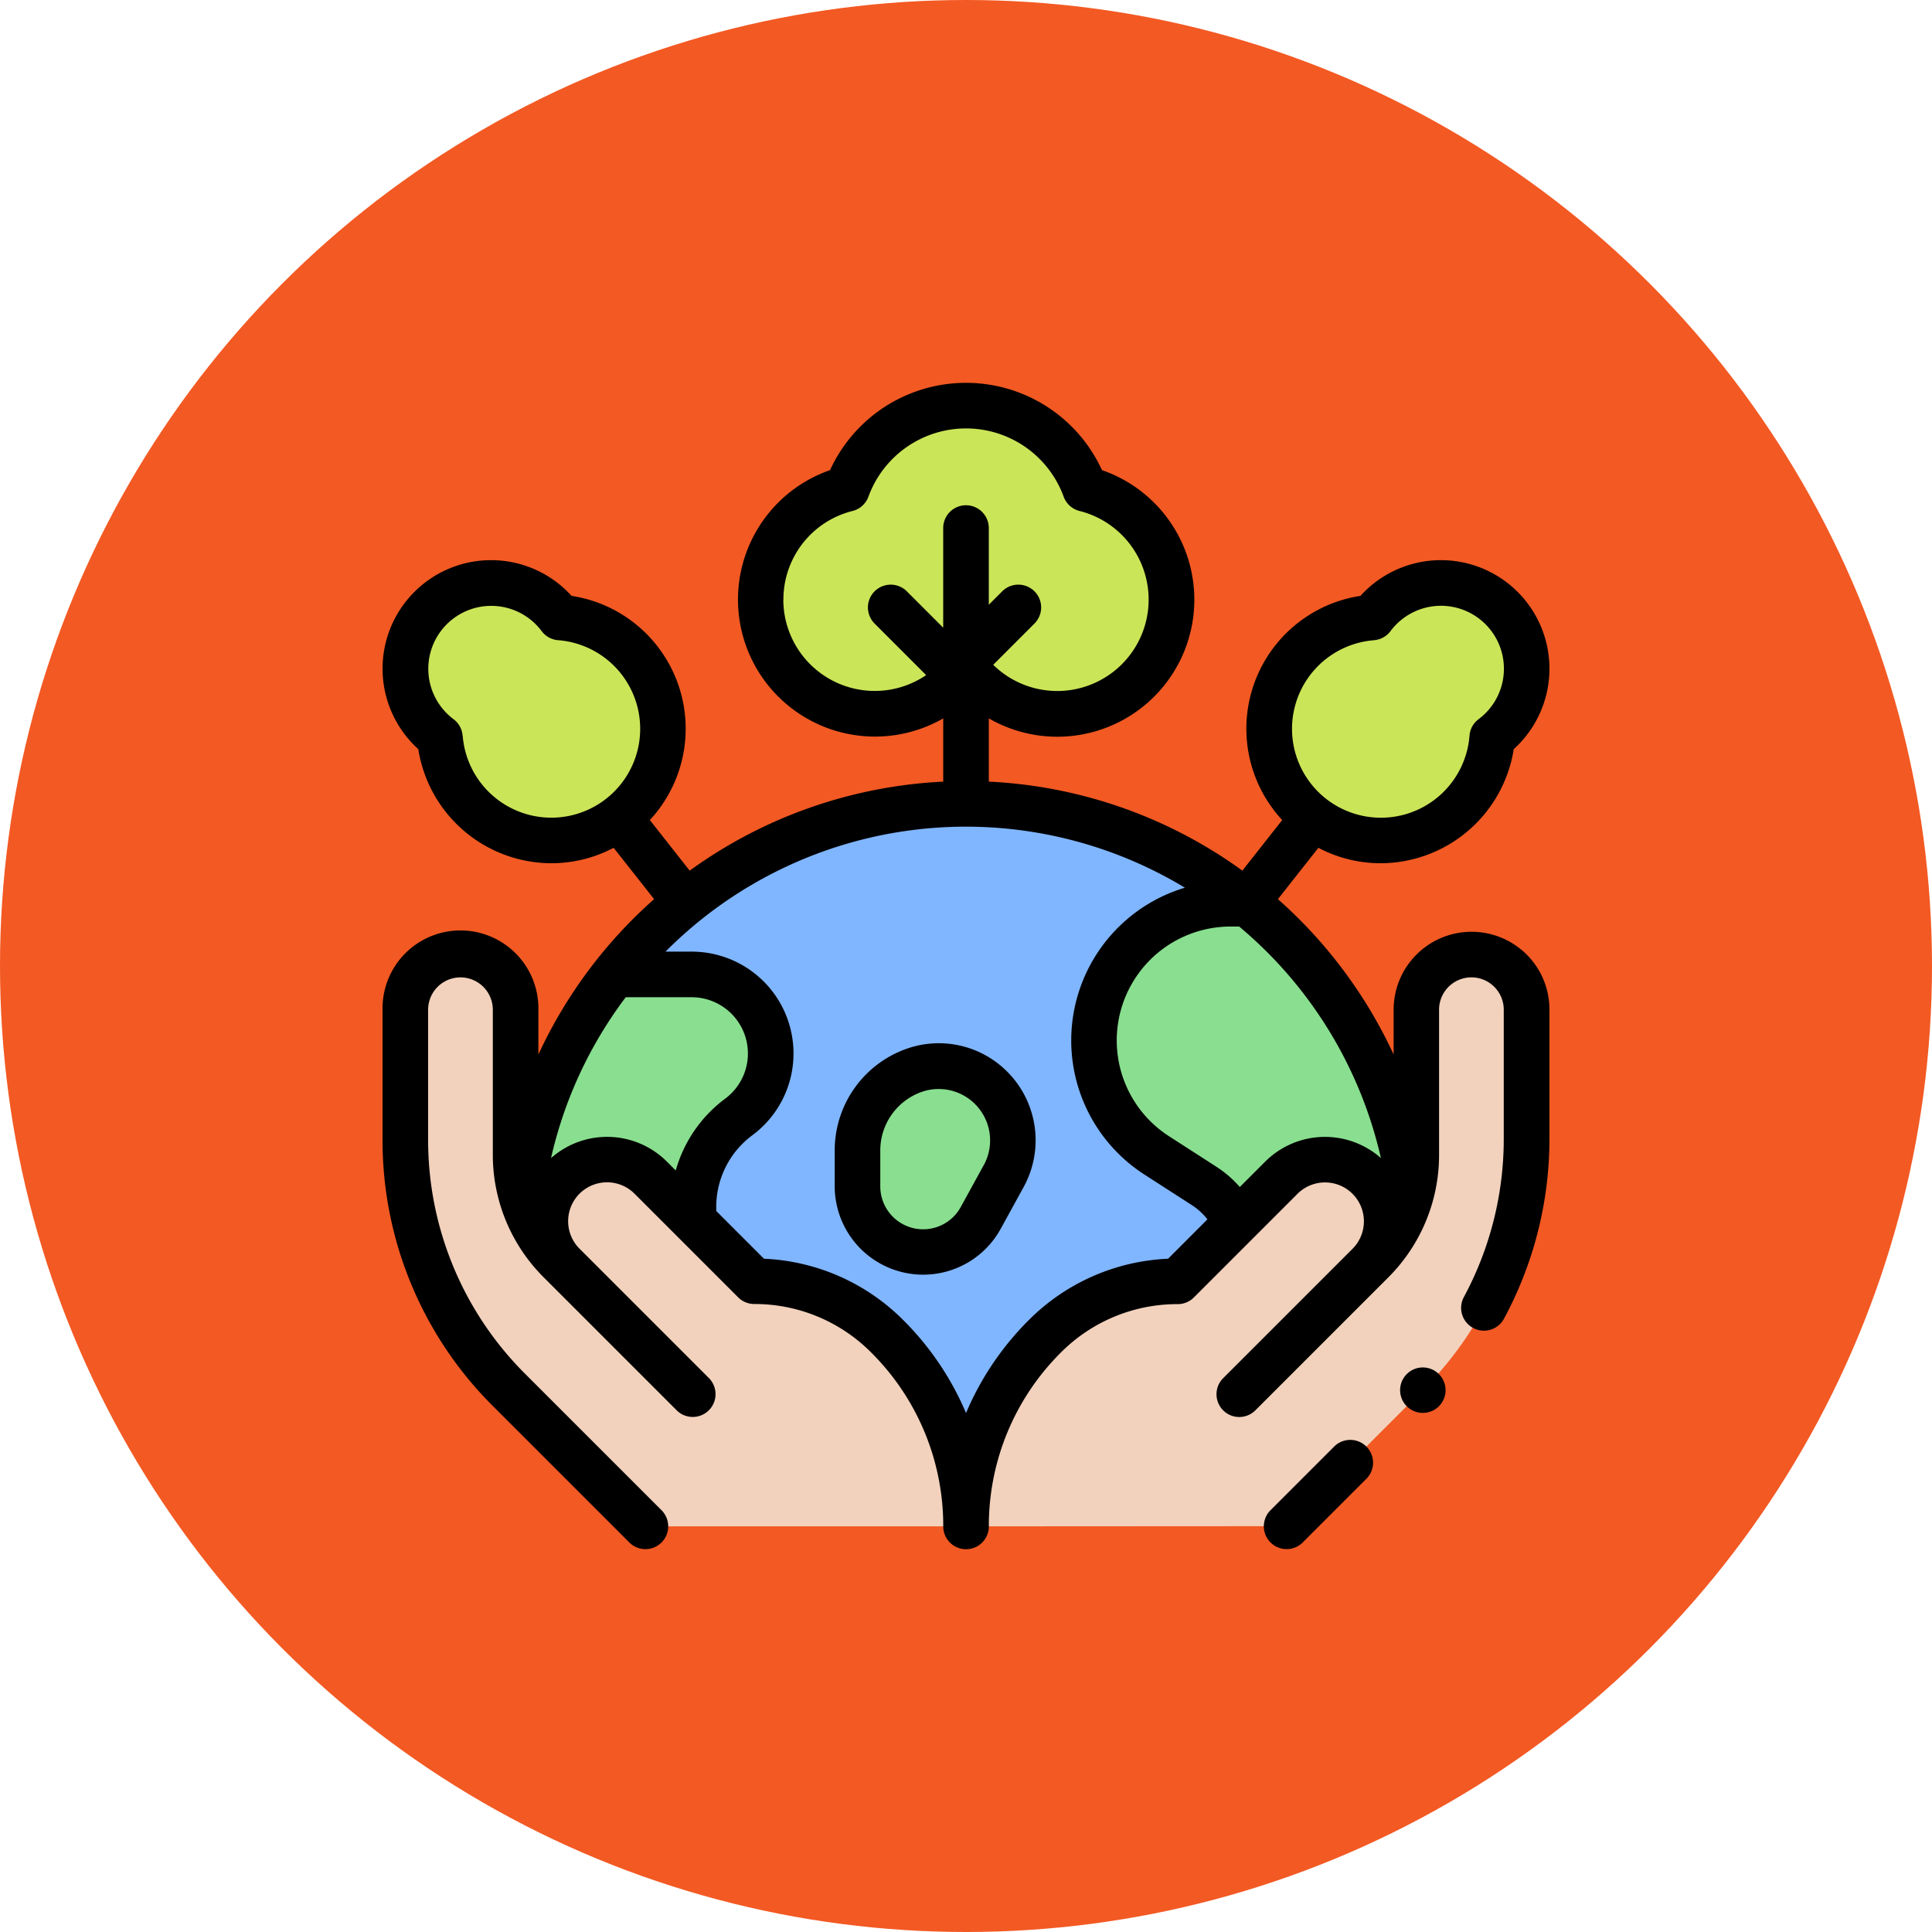 <svg xmlns="http://www.w3.org/2000/svg" xmlns:xlink="http://www.w3.org/1999/xlink" width="85" height="85" viewBox="0 0 85 85">
  <defs>
    <clipPath id="clip-path">
      <rect id="Rectángulo_401458" data-name="Rectángulo 401458" width="61" height="61" transform="translate(301.064 6167.334)" fill="#fff" stroke="#707070" stroke-width="1"/>
    </clipPath>
  </defs>
  <g id="Grupo_1099821" data-name="Grupo 1099821" transform="translate(-284.73 -6151)">
    <circle id="Elipse_11499" data-name="Elipse 11499" cx="42.5" cy="42.5" r="42.5" transform="translate(284.73 6151)" fill="#f35923"/>
    <g id="XMLID_1215_" transform="translate(301.56 6167.716)">
      <path id="XMLID_3115_" d="M16.828,89.467a3.772,3.772,0,1,0-5.278,5.278,4.913,4.913,0,1,0,5.278-5.278Z" transform="translate(-9.027 -79.016)" fill="#cbe558"/>
      <path id="XMLID_3114_" d="M180.158,13.79a5.576,5.576,0,0,0-10.474,0,5.024,5.024,0,1,0,5.237,7.9,5.024,5.024,0,1,0,5.237-7.9Z" transform="translate(-149.251 -8.998)" fill="#cbe558"/>
      <path id="XMLID_3113_" d="M59.351,204.571a19.719,19.719,0,1,1,39.438,0c0,10.891-7.306,11.649-18.2,11.649s-21.242-.758-21.242-11.649Z" transform="translate(-53.399 -166.201)" fill="#80b6ff"/>
      <g id="Grupo_1102092" data-name="Grupo 1102092" transform="translate(5.952 23.045)">
        <path id="XMLID_3112_" d="M67.076,269.911a4.912,4.912,0,0,1,1.989-3.948,3.478,3.478,0,0,0-2.07-6.272H63.589a19.635,19.635,0,0,0-4.238,12.214c0,3.421,1.022,5.842,2.761,7.553l4.965-8.975v-.573Z" transform="translate(-59.351 -256.581)" fill="#89df8f"/>
        <path id="XMLID_3111_" d="M318.989,228.72a7.884,7.884,0,0,0-.818-.044,6.014,6.014,0,0,0-3.258,11.069L317,241.089a3.867,3.867,0,0,1,.207,6.358,3.9,3.9,0,0,0-1.58,3.136,2.877,2.877,0,0,0,2.877,2.877,6.519,6.519,0,0,0,5.827-3.6,21.043,21.043,0,0,0,1.914-5.816c0-.014,0-.027,0-.041a19.679,19.679,0,0,0-7.256-15.28Z" transform="translate(-286.806 -228.676)" fill="#89df8f"/>
        <path id="XMLID_3110_" d="M214.217,300.82a3.265,3.265,0,0,0-3.351-.711,3.727,3.727,0,0,0-2.474,3.51v1.592a2.889,2.889,0,0,0,5.421,1.39l1.013-1.846A3.265,3.265,0,0,0,214.217,300.82Z" transform="translate(-193.448 -292.774)" fill="#89df8f"/>
      </g>
      <path id="XMLID_3106_" d="M34.668,276.122v0a11.822,11.822,0,0,0-3.463-8.359,8.276,8.276,0,0,0-5.852-2.424l-4.559-4.559a2.714,2.714,0,0,0-3.838,3.838l5.285,5.285.4.4L16.8,264.467a6.659,6.659,0,0,1-1.95-4.709v-6.366a2.426,2.426,0,0,0-4.852,0v5.7a15.609,15.609,0,0,0,4.572,11.038l5.991,5.991Z" transform="translate(-8.997 -225.685)" fill="#f2d2bd"/>
      <path id="XMLID_3103_" d="M256,276.122v0a11.822,11.822,0,0,1,3.463-8.359,8.276,8.276,0,0,1,5.852-2.424l4.559-4.559a2.714,2.714,0,0,1,3.838,3.838l-5.285,5.285-.4.4,5.843-5.843a6.659,6.659,0,0,0,1.95-4.709v-6.366a2.426,2.426,0,0,1,4.852,0v5.7a15.609,15.609,0,0,1-4.572,11.038l-5.991,5.991Z" transform="translate(-230.327 -225.685)" fill="#f2d2bd"/>
      <path id="XMLID_1630_" d="M393.53,89.467a3.772,3.772,0,1,1,5.278,5.278,4.913,4.913,0,1,1-5.278-5.278Z" transform="translate(-349.991 -79.016)" fill="#cbe558"/>
      <g id="XMLID_638_" transform="translate(0 0.127)">
        <path id="XMLID_665_" d="M205.913,291.07a4.246,4.246,0,0,0-4.38-.93,4.74,4.74,0,0,0-3.139,4.454v1.592a3.892,3.892,0,0,0,7.3,1.872l1.013-1.846A4.272,4.272,0,0,0,205.913,291.07Zm-.961,4.178-1.013,1.846a1.886,1.886,0,0,1-3.54-.907V294.6a2.73,2.73,0,0,1,1.808-2.566,2.262,2.262,0,0,1,2.744,3.219Z" transform="translate(-178.5 -260.833)"/>
        <path id="XMLID_673_" d="M389.749,464.205l-2.8,2.8a1,1,0,1,0,1.418,1.418l2.8-2.8a1,1,0,0,0-1.418-1.418Z" transform="translate(-347.882 -417.405)"/>
        <path id="XMLID_682_" d="M50.12,25.083a3.429,3.429,0,0,0-5.636,2.624v1.971a20.767,20.767,0,0,0-5.091-6.835l1.78-2.259a5.878,5.878,0,0,0,2.748.679,5.944,5.944,0,0,0,5.847-5.02A4.774,4.774,0,1,0,43.025,9.5a5.911,5.911,0,0,0-3.443,9.863l-1.753,2.225a20.7,20.7,0,0,0-11.155-3.916V14.89A6.029,6.029,0,1,0,31.652,3.968a6.578,6.578,0,0,0-11.963,0A6.028,6.028,0,1,0,24.668,14.89v2.783a20.7,20.7,0,0,0-11.155,3.916L11.76,19.363A5.911,5.911,0,0,0,8.316,9.5a4.774,4.774,0,1,0-6.743,6.743,5.944,5.944,0,0,0,5.847,5.02,5.878,5.878,0,0,0,2.748-.679l1.78,2.259a20.767,20.767,0,0,0-5.091,6.835V27.707a3.429,3.429,0,1,0-6.857,0v5.7A16.5,16.5,0,0,0,4.866,45.155l5.991,5.991a1,1,0,0,0,1.418-1.418L6.284,43.737A14.512,14.512,0,0,1,2.006,33.408v-5.7a1.423,1.423,0,0,1,2.846,0v6.366A7.612,7.612,0,0,0,7.1,39.491l5.439,5.439.4.4a1,1,0,1,0,1.418-1.418l-5.69-5.69a1.711,1.711,0,0,1,2.42-2.42l4.559,4.559a1,1,0,0,0,.709.294A7.226,7.226,0,0,1,21.5,42.79a10.748,10.748,0,0,1,3.169,7.65,1,1,0,1,0,2.006,0,10.748,10.748,0,0,1,3.169-7.65,7.226,7.226,0,0,1,5.143-2.13,1,1,0,0,0,.709-.294l4.559-4.559a1.711,1.711,0,0,1,2.42,2.42l-5.69,5.69A1,1,0,1,0,38.4,45.334l.4-.4,5.439-5.439a7.612,7.612,0,0,0,2.244-5.418V27.707a1.423,1.423,0,0,1,2.846,0v5.7a14.653,14.653,0,0,1-1.755,6.942,1,1,0,1,0,1.765.953,16.666,16.666,0,0,0,2-7.9v-5.7a3.421,3.421,0,0,0-1.222-2.624Zm-6.5-13.633a1,1,0,0,0,.727-.4,2.769,2.769,0,1,1,3.875,3.875,1,1,0,0,0-.4.727,3.91,3.91,0,1,1-4.2-4.2ZM17.637,9.665a4.014,4.014,0,0,1,3.04-3.9,1,1,0,0,0,.7-.629,4.573,4.573,0,0,1,8.59,0,1,1,0,0,0,.7.629,4.021,4.021,0,1,1-3.8,6.768l1.816-1.816A1,1,0,0,0,27.263,9.3l-.59.59V6.516a1,1,0,0,0-2.006,0V10.9l-1.6-1.6a1,1,0,0,0-1.418,1.418l2.268,2.268a4.022,4.022,0,0,1-6.284-3.325ZM3.523,15.652a1,1,0,0,0-.4-.727A2.769,2.769,0,1,1,7,11.05a1,1,0,0,0,.727.4,3.91,3.91,0,1,1-4.2,4.2ZM7.414,34.233A18.547,18.547,0,0,1,10.7,27.158H13.6a2.475,2.475,0,0,1,1.473,4.464A5.937,5.937,0,0,0,12.9,34.78l-.392-.392a3.721,3.721,0,0,0-5.091-.155Zm27.146,4.43a9.212,9.212,0,0,0-6.136,2.708,12.808,12.808,0,0,0-2.753,4.081,12.808,12.808,0,0,0-2.753-4.081,9.212,9.212,0,0,0-6.136-2.708l-2.1-2.1v-.187a3.925,3.925,0,0,1,1.583-3.142A4.48,4.48,0,0,0,13.6,25.152h-1.15A18.631,18.631,0,0,1,35.3,22.339a7.016,7.016,0,0,0-1.784,12.618L35.6,36.3a2.863,2.863,0,0,1,.692.629Zm4.275-4.275-1.119,1.119a4.867,4.867,0,0,0-1.03-.891L34.6,33.272a5.011,5.011,0,0,1,2.715-9.224h.373a18.684,18.684,0,0,1,6.237,10.186A3.721,3.721,0,0,0,38.836,34.388Z" transform="translate(0 -0.127)"/>
        <path id="XMLID_1075_" d="M447.41,432.1a1,1,0,1,0,.709.293A1.01,1.01,0,0,0,447.41,432.1Z" transform="translate(-401.643 -388.781)"/>
      </g>
    </g>
  </g>
</svg>
